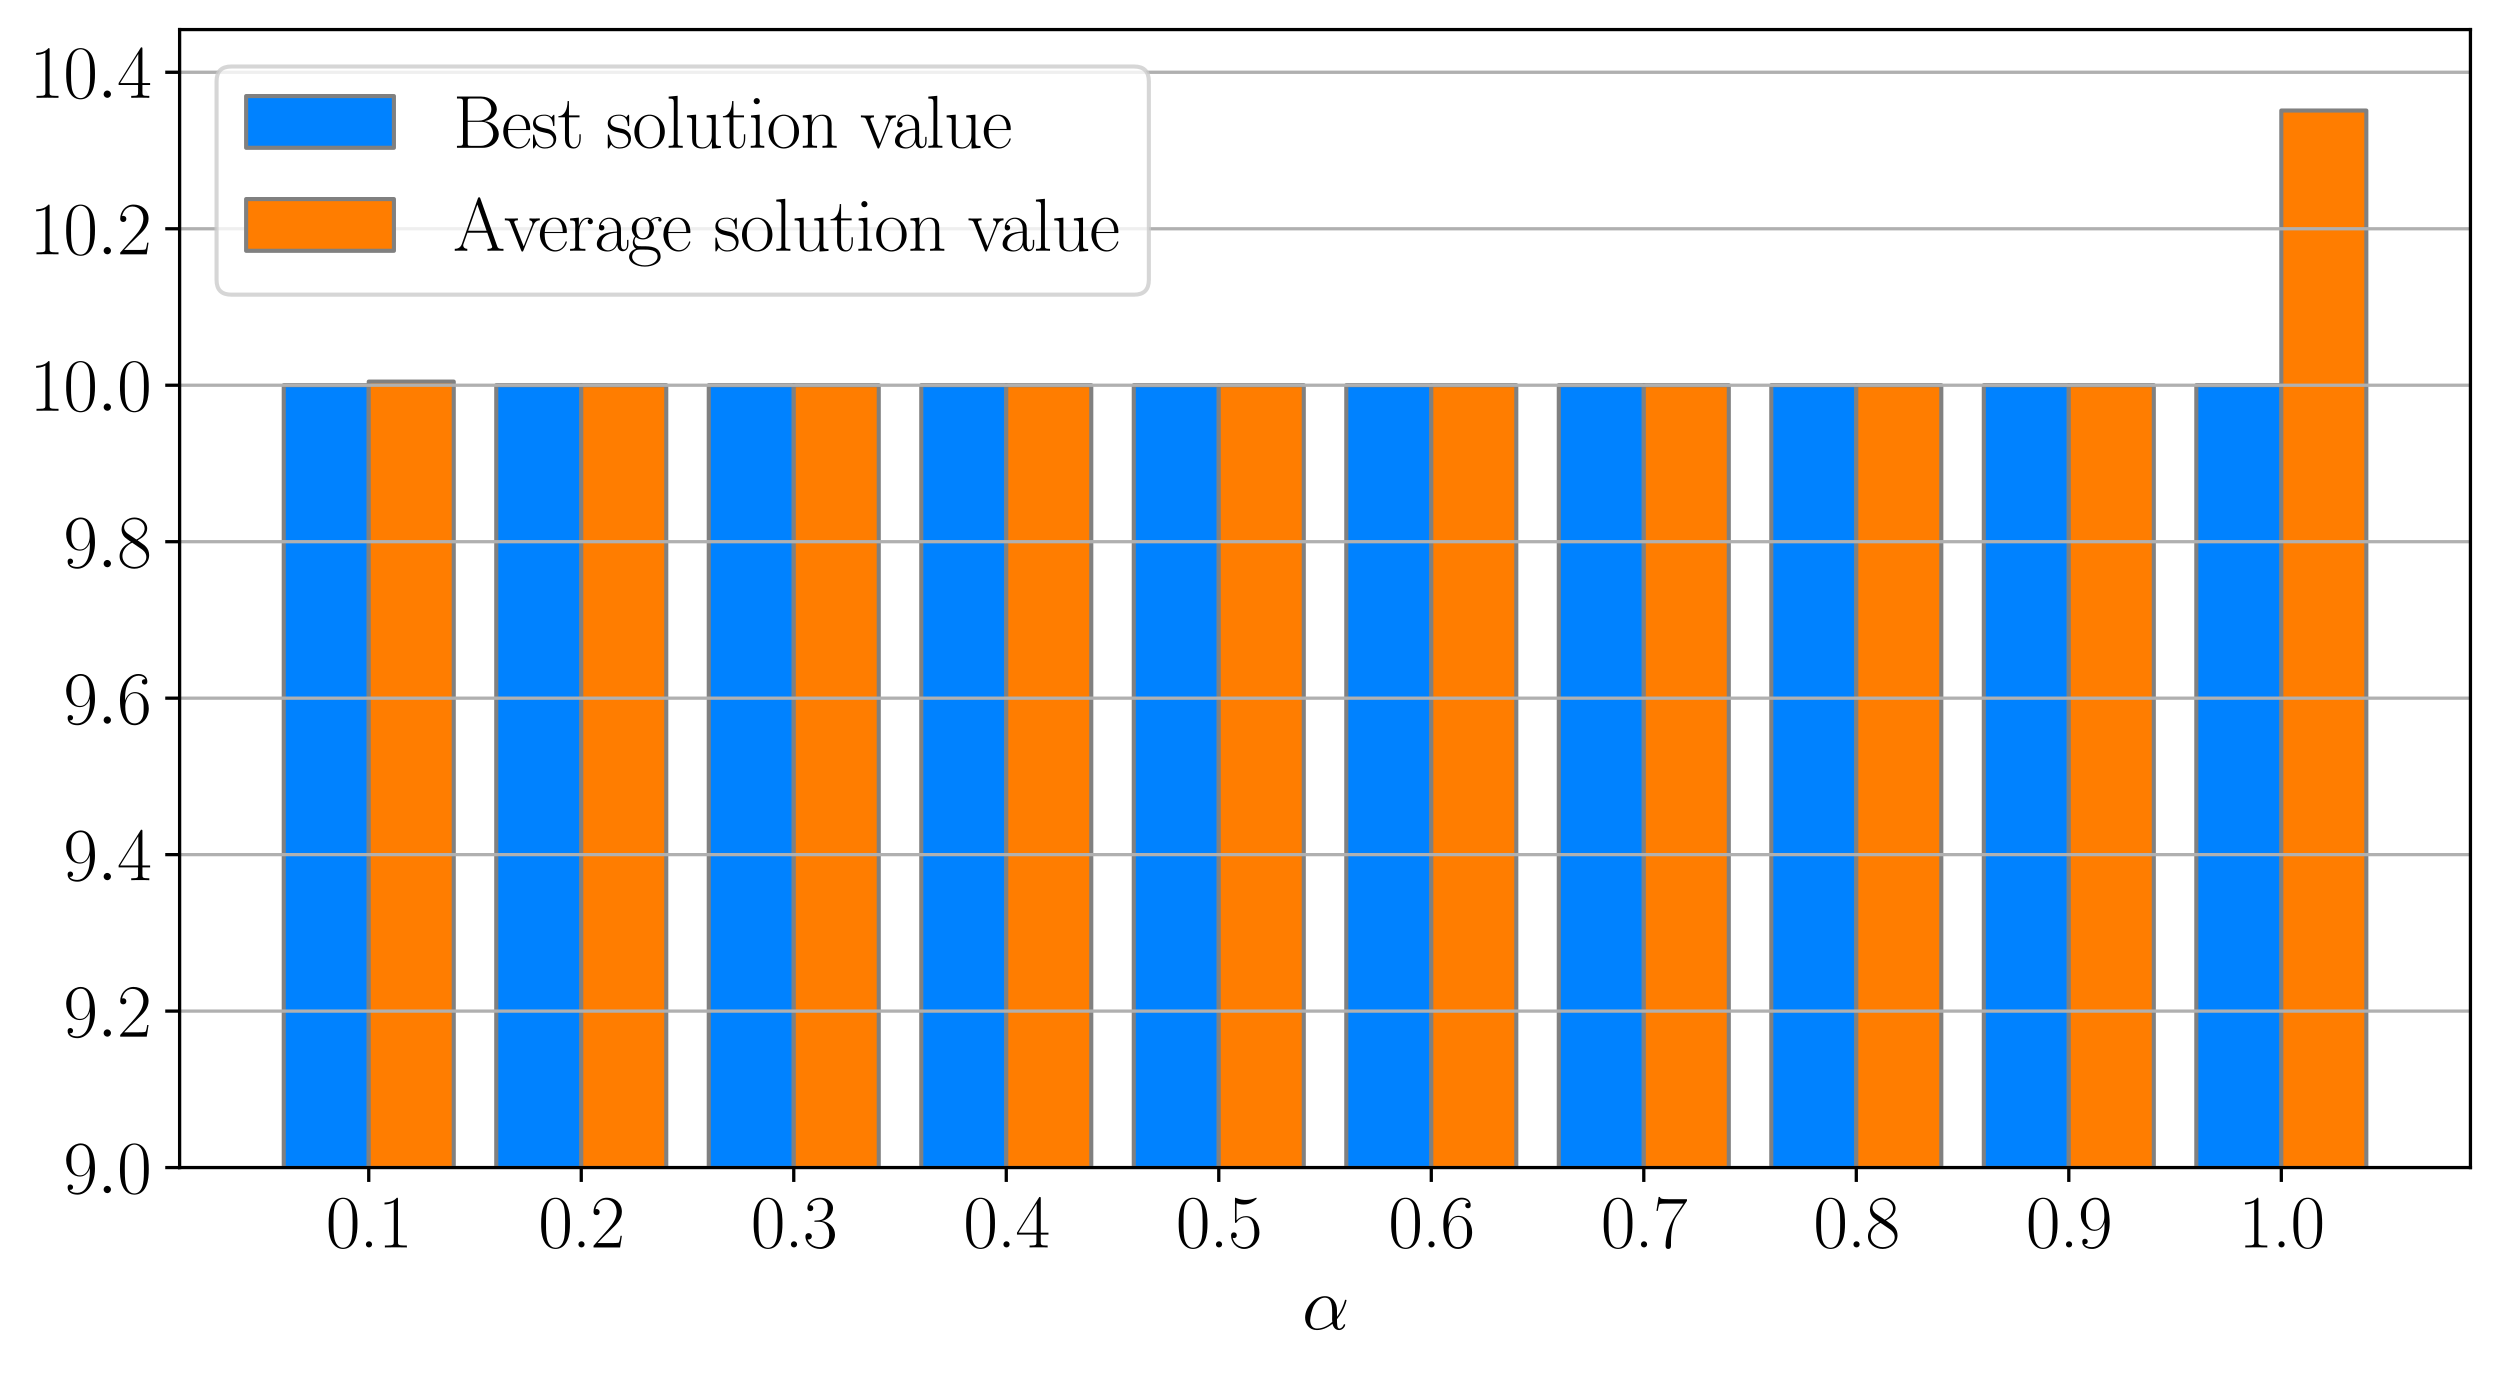 <?xml version="1.0" encoding="utf-8" standalone="no"?>
<!DOCTYPE svg PUBLIC "-//W3C//DTD SVG 1.1//EN"
  "http://www.w3.org/Graphics/SVG/1.1/DTD/svg11.dtd">
<svg xmlns:xlink="http://www.w3.org/1999/xlink" width="608.95pt" height="334.483pt" viewBox="0 0 608.95 334.483" xmlns="http://www.w3.org/2000/svg" version="1.1">
 <defs>
  <style type="text/css">*{stroke-linejoin: round; stroke-linecap: butt}</style>
 </defs>
 <g id="figure_1">
  <g id="patch_1">
   <path d="M 0 334.483 
L 608.95 334.483 
L 608.95 0 
L 0 0 
z
" style="fill: #ffffff"/>
  </g>
  <g id="axes_1">
   <g id="patch_2">
    <path d="M 43.75 284.4 
L 601.75 284.4 
L 601.75 7.2 
L 43.75 7.2 
z
" style="fill: #ffffff"/>
   </g>
   <g id="patch_3">
    <path d="M 69.114 1999.523 
L 89.819 1999.523 
L 89.819 93.831 
L 69.114 93.831 
z
" clip-path="url(#pe71a4bc43c)" style="fill: #0082ff; stroke: #808080; stroke-linejoin: miter"/>
   </g>
   <g id="patch_4">
    <path d="M 120.877 1999.523 
L 141.582 1999.523 
L 141.582 93.831 
L 120.877 93.831 
z
" clip-path="url(#pe71a4bc43c)" style="fill: #0082ff; stroke: #808080; stroke-linejoin: miter"/>
   </g>
   <g id="patch_5">
    <path d="M 172.639 1999.523 
L 193.344 1999.523 
L 193.344 93.831 
L 172.639 93.831 
z
" clip-path="url(#pe71a4bc43c)" style="fill: #0082ff; stroke: #808080; stroke-linejoin: miter"/>
   </g>
   <g id="patch_6">
    <path d="M 224.402 1999.523 
L 245.107 1999.523 
L 245.107 93.831 
L 224.402 93.831 
z
" clip-path="url(#pe71a4bc43c)" style="fill: #0082ff; stroke: #808080; stroke-linejoin: miter"/>
   </g>
   <g id="patch_7">
    <path d="M 276.164 1999.523 
L 296.869 1999.523 
L 296.869 93.831 
L 276.164 93.831 
z
" clip-path="url(#pe71a4bc43c)" style="fill: #0082ff; stroke: #808080; stroke-linejoin: miter"/>
   </g>
   <g id="patch_8">
    <path d="M 327.927 1999.523 
L 348.632 1999.523 
L 348.632 93.831 
L 327.927 93.831 
z
" clip-path="url(#pe71a4bc43c)" style="fill: #0082ff; stroke: #808080; stroke-linejoin: miter"/>
   </g>
   <g id="patch_9">
    <path d="M 379.689 1999.523 
L 400.394 1999.523 
L 400.394 93.831 
L 379.689 93.831 
z
" clip-path="url(#pe71a4bc43c)" style="fill: #0082ff; stroke: #808080; stroke-linejoin: miter"/>
   </g>
   <g id="patch_10">
    <path d="M 431.452 1999.523 
L 452.157 1999.523 
L 452.157 93.831 
L 431.452 93.831 
z
" clip-path="url(#pe71a4bc43c)" style="fill: #0082ff; stroke: #808080; stroke-linejoin: miter"/>
   </g>
   <g id="patch_11">
    <path d="M 483.214 1999.523 
L 503.919 1999.523 
L 503.919 93.831 
L 483.214 93.831 
z
" clip-path="url(#pe71a4bc43c)" style="fill: #0082ff; stroke: #808080; stroke-linejoin: miter"/>
   </g>
   <g id="patch_12">
    <path d="M 534.977 1999.523 
L 555.682 1999.523 
L 555.682 93.831 
L 534.977 93.831 
z
" clip-path="url(#pe71a4bc43c)" style="fill: #0082ff; stroke: #808080; stroke-linejoin: miter"/>
   </g>
   <g id="patch_13">
    <path d="M 89.819 1999.523 
L 110.524 1999.523 
L 110.524 92.954 
L 89.819 92.954 
z
" clip-path="url(#pe71a4bc43c)" style="fill: #ff7d00; stroke: #808080; stroke-linejoin: miter"/>
   </g>
   <g id="patch_14">
    <path d="M 141.582 1999.523 
L 162.287 1999.523 
L 162.287 93.831 
L 141.582 93.831 
z
" clip-path="url(#pe71a4bc43c)" style="fill: #ff7d00; stroke: #808080; stroke-linejoin: miter"/>
   </g>
   <g id="patch_15">
    <path d="M 193.344 1999.523 
L 214.049 1999.523 
L 214.049 93.831 
L 193.344 93.831 
z
" clip-path="url(#pe71a4bc43c)" style="fill: #ff7d00; stroke: #808080; stroke-linejoin: miter"/>
   </g>
   <g id="patch_16">
    <path d="M 245.107 1999.523 
L 265.812 1999.523 
L 265.812 93.831 
L 245.107 93.831 
z
" clip-path="url(#pe71a4bc43c)" style="fill: #ff7d00; stroke: #808080; stroke-linejoin: miter"/>
   </g>
   <g id="patch_17">
    <path d="M 296.869 1999.523 
L 317.574 1999.523 
L 317.574 93.831 
L 296.869 93.831 
z
" clip-path="url(#pe71a4bc43c)" style="fill: #ff7d00; stroke: #808080; stroke-linejoin: miter"/>
   </g>
   <g id="patch_18">
    <path d="M 348.632 1999.523 
L 369.337 1999.523 
L 369.337 93.831 
L 348.632 93.831 
z
" clip-path="url(#pe71a4bc43c)" style="fill: #ff7d00; stroke: #808080; stroke-linejoin: miter"/>
   </g>
   <g id="patch_19">
    <path d="M 400.394 1999.523 
L 421.099 1999.523 
L 421.099 93.831 
L 400.394 93.831 
z
" clip-path="url(#pe71a4bc43c)" style="fill: #ff7d00; stroke: #808080; stroke-linejoin: miter"/>
   </g>
   <g id="patch_20">
    <path d="M 452.157 1999.523 
L 472.862 1999.523 
L 472.862 93.831 
L 452.157 93.831 
z
" clip-path="url(#pe71a4bc43c)" style="fill: #ff7d00; stroke: #808080; stroke-linejoin: miter"/>
   </g>
   <g id="patch_21">
    <path d="M 503.919 1999.523 
L 524.624 1999.523 
L 524.624 93.831 
L 503.919 93.831 
z
" clip-path="url(#pe71a4bc43c)" style="fill: #ff7d00; stroke: #808080; stroke-linejoin: miter"/>
   </g>
   <g id="patch_22">
    <path d="M 555.682 1999.523 
L 576.387 1999.523 
L 576.387 26.926 
L 555.682 26.926 
z
" clip-path="url(#pe71a4bc43c)" style="fill: #ff7d00; stroke: #808080; stroke-linejoin: miter"/>
   </g>
   <g id="matplotlib.axis_1">
    <g id="xtick_1">
     <g id="line2d_1">
      <defs>
       <path id="m92190aa3a0" d="M 0 0 
L 0 3.5 
" style="stroke: #000000; stroke-width: 0.8"/>
      </defs>
      <g>
       <use xlink:href="#m92190aa3a0" x="89.819" y="284.4" style="stroke: #000000; stroke-width: 0.8"/>
      </g>
     </g>
     <g id="text_1">
      <!-- 0.1 -->
      <g transform="translate(79.356 303.853)scale(0.18 -0.18)">
       <defs>
        <path id="CMR17-30" d="M 2688 2038 
C 2688 2430 2682 3099 2413 3613 
C 2176 4063 1798 4224 1466 4224 
C 1158 4224 768 4082 525 3620 
C 269 3137 243 2539 243 2038 
C 243 1671 250 1112 448 623 
C 723 -39 1216 -128 1466 -128 
C 1760 -128 2208 -7 2470 604 
C 2662 1048 2688 1568 2688 2038 
z
M 1466 -26 
C 1056 -26 813 328 723 816 
C 653 1196 653 1749 653 2109 
C 653 2604 653 3015 736 3407 
C 858 3954 1216 4121 1466 4121 
C 1728 4121 2067 3947 2189 3420 
C 2272 3054 2278 2623 2278 2109 
C 2278 1691 2278 1176 2202 797 
C 2067 96 1690 -26 1466 -26 
z
" transform="scale(0.016)"/>
        <path id="CMR17-2e" d="M 1062 262 
C 1062 422 934 524 800 524 
C 672 524 538 422 538 262 
C 538 102 666 0 800 0 
C 928 0 1062 102 1062 262 
z
" transform="scale(0.016)"/>
        <path id="CMR17-31" d="M 1702 4083 
C 1702 4217 1696 4224 1606 4224 
C 1357 3927 979 3833 621 3820 
C 602 3820 570 3820 563 3808 
C 557 3795 557 3782 557 3648 
C 755 3648 1088 3686 1344 3839 
L 1344 467 
C 1344 243 1331 166 781 166 
L 589 166 
L 589 0 
C 896 6 1216 12 1523 12 
C 1830 12 2150 6 2458 0 
L 2458 166 
L 2266 166 
C 1715 166 1702 236 1702 467 
L 1702 4083 
z
" transform="scale(0.016)"/>
       </defs>
       <use xlink:href="#CMR17-30" transform="scale(0.996)"/>
       <use xlink:href="#CMR17-2e" transform="translate(45.69 0)scale(0.996)"/>
       <use xlink:href="#CMR17-31" transform="translate(70.562 0)scale(0.996)"/>
      </g>
     </g>
    </g>
    <g id="xtick_2">
     <g id="line2d_2">
      <g>
       <use xlink:href="#m92190aa3a0" x="141.582" y="284.4" style="stroke: #000000; stroke-width: 0.8"/>
      </g>
     </g>
     <g id="text_2">
      <!-- 0.2 -->
      <g transform="translate(131.119 303.853)scale(0.18 -0.18)">
       <defs>
        <path id="CMR17-32" d="M 2669 990 
L 2554 990 
C 2490 537 2438 460 2413 422 
C 2381 371 1920 371 1830 371 
L 602 371 
C 832 620 1280 1073 1824 1596 
C 2214 1966 2669 2400 2669 3033 
C 2669 3788 2067 4224 1395 4224 
C 691 4224 262 3603 262 3027 
C 262 2777 448 2745 525 2745 
C 589 2745 781 2783 781 3007 
C 781 3206 614 3264 525 3264 
C 486 3264 448 3257 422 3244 
C 544 3788 915 4057 1306 4057 
C 1862 4057 2227 3616 2227 3033 
C 2227 2477 1901 1998 1536 1583 
L 262 147 
L 262 0 
L 2515 0 
L 2669 990 
z
" transform="scale(0.016)"/>
       </defs>
       <use xlink:href="#CMR17-30" transform="scale(0.996)"/>
       <use xlink:href="#CMR17-2e" transform="translate(45.69 0)scale(0.996)"/>
       <use xlink:href="#CMR17-32" transform="translate(70.562 0)scale(0.996)"/>
      </g>
     </g>
    </g>
    <g id="xtick_3">
     <g id="line2d_3">
      <g>
       <use xlink:href="#m92190aa3a0" x="193.344" y="284.4" style="stroke: #000000; stroke-width: 0.8"/>
      </g>
     </g>
     <g id="text_3">
      <!-- 0.3 -->
      <g transform="translate(182.881 303.853)scale(0.18 -0.18)">
       <defs>
        <path id="CMR17-33" d="M 1414 2176 
C 1984 2176 2234 1673 2234 1094 
C 2234 322 1824 25 1453 25 
C 1114 25 563 193 390 691 
C 422 678 454 678 486 678 
C 640 678 755 780 755 947 
C 755 1132 614 1216 486 1216 
C 378 1216 211 1164 211 927 
C 211 335 787 -128 1466 -128 
C 2176 -128 2720 432 2720 1087 
C 2720 1718 2208 2176 1600 2246 
C 2086 2347 2554 2776 2554 3353 
C 2554 3856 2048 4224 1472 4224 
C 890 4224 378 3862 378 3347 
C 378 3123 544 3084 627 3084 
C 762 3084 877 3167 877 3334 
C 877 3500 762 3584 627 3584 
C 602 3584 570 3584 544 3571 
C 730 3999 1235 4076 1459 4076 
C 1683 4076 2106 3966 2106 3347 
C 2106 3167 2080 2851 1862 2574 
C 1670 2329 1453 2316 1242 2297 
C 1210 2297 1062 2284 1037 2284 
C 992 2278 966 2272 966 2227 
C 966 2182 973 2176 1101 2176 
L 1414 2176 
z
" transform="scale(0.016)"/>
       </defs>
       <use xlink:href="#CMR17-30" transform="scale(0.996)"/>
       <use xlink:href="#CMR17-2e" transform="translate(45.69 0)scale(0.996)"/>
       <use xlink:href="#CMR17-33" transform="translate(70.562 0)scale(0.996)"/>
      </g>
     </g>
    </g>
    <g id="xtick_4">
     <g id="line2d_4">
      <g>
       <use xlink:href="#m92190aa3a0" x="245.107" y="284.4" style="stroke: #000000; stroke-width: 0.8"/>
      </g>
     </g>
     <g id="text_4">
      <!-- 0.4 -->
      <g transform="translate(234.644 303.853)scale(0.18 -0.18)">
       <defs>
        <path id="CMR17-34" d="M 2150 4147 
C 2150 4281 2144 4288 2029 4288 
L 128 1254 
L 128 1088 
L 1779 1088 
L 1779 460 
C 1779 230 1766 166 1318 166 
L 1197 166 
L 1197 0 
C 1402 12 1747 12 1965 12 
C 2182 12 2528 12 2733 0 
L 2733 166 
L 2611 166 
C 2163 166 2150 230 2150 460 
L 2150 1088 
L 2803 1088 
L 2803 1254 
L 2150 1254 
L 2150 4147 
z
M 1798 3723 
L 1798 1254 
L 256 1254 
L 1798 3723 
z
" transform="scale(0.016)"/>
       </defs>
       <use xlink:href="#CMR17-30" transform="scale(0.996)"/>
       <use xlink:href="#CMR17-2e" transform="translate(45.69 0)scale(0.996)"/>
       <use xlink:href="#CMR17-34" transform="translate(70.562 0)scale(0.996)"/>
      </g>
     </g>
    </g>
    <g id="xtick_5">
     <g id="line2d_5">
      <g>
       <use xlink:href="#m92190aa3a0" x="296.869" y="284.4" style="stroke: #000000; stroke-width: 0.8"/>
      </g>
     </g>
     <g id="text_5">
      <!-- 0.5 -->
      <g transform="translate(286.406 303.853)scale(0.18 -0.18)">
       <defs>
        <path id="CMR17-35" d="M 730 3750 
C 794 3724 1056 3641 1325 3641 
C 1920 3641 2246 3961 2432 4140 
C 2432 4191 2432 4224 2394 4224 
C 2387 4224 2374 4224 2323 4198 
C 2099 4102 1837 4032 1517 4032 
C 1325 4032 1037 4055 723 4191 
C 653 4224 640 4224 634 4224 
C 602 4224 595 4217 595 4090 
L 595 2231 
C 595 2113 595 2080 659 2080 
C 691 2080 704 2093 736 2139 
C 941 2435 1222 2560 1542 2560 
C 1766 2560 2246 2415 2246 1293 
C 2246 1087 2246 716 2054 422 
C 1894 159 1645 25 1370 25 
C 947 25 518 319 403 812 
C 429 806 480 793 506 793 
C 589 793 749 838 749 1036 
C 749 1209 627 1280 506 1280 
C 358 1280 262 1190 262 1011 
C 262 454 704 -128 1382 -128 
C 2042 -128 2669 441 2669 1267 
C 2669 2054 2170 2662 1549 2662 
C 1222 2662 947 2540 730 2304 
L 730 3750 
z
" transform="scale(0.016)"/>
       </defs>
       <use xlink:href="#CMR17-30" transform="scale(0.996)"/>
       <use xlink:href="#CMR17-2e" transform="translate(45.69 0)scale(0.996)"/>
       <use xlink:href="#CMR17-35" transform="translate(70.562 0)scale(0.996)"/>
      </g>
     </g>
    </g>
    <g id="xtick_6">
     <g id="line2d_6">
      <g>
       <use xlink:href="#m92190aa3a0" x="348.632" y="284.4" style="stroke: #000000; stroke-width: 0.8"/>
      </g>
     </g>
     <g id="text_6">
      <!-- 0.6 -->
      <g transform="translate(338.169 303.853)scale(0.18 -0.18)">
       <defs>
        <path id="CMR17-36" d="M 678 2198 
C 678 3712 1395 4076 1811 4076 
C 1946 4076 2272 4049 2400 3782 
C 2298 3782 2106 3782 2106 3558 
C 2106 3385 2246 3328 2336 3328 
C 2394 3328 2566 3353 2566 3571 
C 2566 3987 2246 4224 1805 4224 
C 1043 4224 243 3411 243 2011 
C 243 257 966 -128 1478 -128 
C 2099 -128 2688 431 2688 1295 
C 2688 2101 2170 2688 1517 2688 
C 1126 2688 838 2430 678 1979 
L 678 2198 
z
M 1478 25 
C 691 25 691 1212 691 1450 
C 691 1914 909 2585 1504 2585 
C 1613 2585 1926 2585 2138 2140 
C 2253 1889 2253 1624 2253 1302 
C 2253 954 2253 696 2118 438 
C 1978 173 1773 25 1478 25 
z
" transform="scale(0.016)"/>
       </defs>
       <use xlink:href="#CMR17-30" transform="scale(0.996)"/>
       <use xlink:href="#CMR17-2e" transform="translate(45.69 0)scale(0.996)"/>
       <use xlink:href="#CMR17-36" transform="translate(70.562 0)scale(0.996)"/>
      </g>
     </g>
    </g>
    <g id="xtick_7">
     <g id="line2d_7">
      <g>
       <use xlink:href="#m92190aa3a0" x="400.394" y="284.4" style="stroke: #000000; stroke-width: 0.8"/>
      </g>
     </g>
     <g id="text_7">
      <!-- 0.7 -->
      <g transform="translate(389.931 303.853)scale(0.18 -0.18)">
       <defs>
        <path id="CMR17-37" d="M 2886 3955 
L 2886 4096 
L 1382 4096 
C 634 4096 621 4166 595 4288 
L 480 4288 
L 294 3104 
L 410 3104 
C 429 3226 474 3552 550 3673 
C 589 3724 1062 3724 1171 3724 
L 2579 3724 
L 1869 2670 
C 1395 1961 1069 1003 1069 166 
C 1069 89 1069 -128 1299 -128 
C 1530 -128 1530 89 1530 172 
L 1530 466 
C 1530 1514 1709 2204 2003 2644 
L 2886 3955 
z
" transform="scale(0.016)"/>
       </defs>
       <use xlink:href="#CMR17-30" transform="scale(0.996)"/>
       <use xlink:href="#CMR17-2e" transform="translate(45.69 0)scale(0.996)"/>
       <use xlink:href="#CMR17-37" transform="translate(70.562 0)scale(0.996)"/>
      </g>
     </g>
    </g>
    <g id="xtick_8">
     <g id="line2d_8">
      <g>
       <use xlink:href="#m92190aa3a0" x="452.157" y="284.4" style="stroke: #000000; stroke-width: 0.8"/>
      </g>
     </g>
     <g id="text_8">
      <!-- 0.8 -->
      <g transform="translate(441.694 303.853)scale(0.18 -0.18)">
       <defs>
        <path id="CMR17-38" d="M 1741 2289 
C 2144 2494 2554 2803 2554 3298 
C 2554 3884 1990 4224 1472 4224 
C 890 4224 378 3800 378 3215 
C 378 3054 416 2777 666 2533 
C 730 2469 998 2276 1171 2154 
C 883 2006 211 1652 211 945 
C 211 282 838 -128 1459 -128 
C 2144 -128 2720 366 2720 1022 
C 2720 1607 2330 1877 2074 2051 
L 1741 2289 
z
M 902 2855 
C 851 2887 595 3086 595 3388 
C 595 3781 998 4076 1459 4076 
C 1965 4076 2336 3716 2336 3298 
C 2336 2700 1670 2359 1638 2359 
C 1632 2359 1626 2359 1574 2398 
L 902 2855 
z
M 2080 1536 
C 2176 1466 2483 1253 2483 861 
C 2483 385 2010 25 1472 25 
C 890 25 448 443 448 951 
C 448 1459 838 1884 1280 2083 
L 2080 1536 
z
" transform="scale(0.016)"/>
       </defs>
       <use xlink:href="#CMR17-30" transform="scale(0.996)"/>
       <use xlink:href="#CMR17-2e" transform="translate(45.69 0)scale(0.996)"/>
       <use xlink:href="#CMR17-38" transform="translate(70.562 0)scale(0.996)"/>
      </g>
     </g>
    </g>
    <g id="xtick_9">
     <g id="line2d_9">
      <g>
       <use xlink:href="#m92190aa3a0" x="503.919" y="284.4" style="stroke: #000000; stroke-width: 0.8"/>
      </g>
     </g>
     <g id="text_9">
      <!-- 0.9 -->
      <g transform="translate(493.457 303.853)scale(0.18 -0.18)">
       <defs>
        <path id="CMR17-39" d="M 2253 1871 
C 2253 448 1670 25 1190 25 
C 1043 25 685 43 538 281 
C 704 256 826 345 826 505 
C 826 678 685 736 595 736 
C 538 736 365 710 365 492 
C 365 68 742 -128 1203 -128 
C 1939 -128 2688 665 2688 2090 
C 2688 3857 1971 4224 1485 4224 
C 851 4224 243 3664 243 2800 
C 243 2000 762 1408 1414 1408 
C 1952 1408 2189 1910 2253 2122 
L 2253 1871 
z
M 1427 1510 
C 1254 1510 1011 1542 813 1929 
C 678 2181 678 2477 678 2793 
C 678 3174 678 3438 858 3722 
C 947 3857 1114 4076 1485 4076 
C 2240 4076 2240 2909 2240 2651 
C 2240 2193 2035 1510 1427 1510 
z
" transform="scale(0.016)"/>
       </defs>
       <use xlink:href="#CMR17-30" transform="scale(0.996)"/>
       <use xlink:href="#CMR17-2e" transform="translate(45.69 0)scale(0.996)"/>
       <use xlink:href="#CMR17-39" transform="translate(70.562 0)scale(0.996)"/>
      </g>
     </g>
    </g>
    <g id="xtick_10">
     <g id="line2d_10">
      <g>
       <use xlink:href="#m92190aa3a0" x="555.682" y="284.4" style="stroke: #000000; stroke-width: 0.8"/>
      </g>
     </g>
     <g id="text_10">
      <!-- 1.0 -->
      <g transform="translate(545.219 303.853)scale(0.18 -0.18)">
       <use xlink:href="#CMR17-31" transform="scale(0.996)"/>
       <use xlink:href="#CMR17-2e" transform="translate(45.69 0)scale(0.996)"/>
       <use xlink:href="#CMR17-30" transform="translate(70.562 0)scale(0.996)"/>
      </g>
     </g>
    </g>
    <g id="text_11">
     <!-- $\alpha$ -->
     <g transform="translate(317.166 323.795)scale(0.18 -0.18)">
      <defs>
       <path id="CMMI12-b" d="M 2963 1615 
C 2963 2234 2611 2816 1933 2816 
C 1094 2816 256 1902 256 996 
C 256 440 602 -64 1254 -64 
C 1651 -64 2125 89 2579 472 
C 2669 115 2867 -64 3142 -64 
C 3488 -64 3661 293 3661 376 
C 3661 434 3616 434 3597 434 
C 3546 434 3539 415 3520 364 
C 3462 204 3315 64 3162 64 
C 2963 64 2963 472 2963 862 
C 3616 1641 3770 2445 3770 2451 
C 3770 2509 3718 2509 3699 2509 
C 3642 2509 3635 2490 3610 2375 
C 3526 2094 3360 1596 2963 1072 
L 2963 1615 
z
M 2560 625 
C 1997 121 1491 64 1267 64 
C 813 64 685 466 685 766 
C 685 1040 826 1692 1024 2043 
C 1286 2490 1645 2687 1933 2687 
C 2554 2687 2554 1877 2554 1340 
C 2554 1181 2547 1015 2547 855 
C 2547 728 2554 696 2560 625 
z
" transform="scale(0.016)"/>
      </defs>
      <use xlink:href="#CMMI12-b" transform="scale(0.996)"/>
     </g>
    </g>
   </g>
   <g id="matplotlib.axis_2">
    <g id="ytick_1">
     <g id="line2d_11">
      <path d="M 43.75 284.4 
L 601.75 284.4 
" clip-path="url(#pe71a4bc43c)" style="fill: none; stroke: #b0b0b0; stroke-width: 0.8; stroke-linecap: square"/>
     </g>
     <g id="line2d_12">
      <defs>
       <path id="mf804540d08" d="M 0 0 
L -3.5 0 
" style="stroke: #000000; stroke-width: 0.8"/>
      </defs>
      <g>
       <use xlink:href="#mf804540d08" x="43.75" y="284.4" style="stroke: #000000; stroke-width: 0.8"/>
      </g>
     </g>
     <g id="text_12">
      <!-- $\mathdefault{9.0}$ -->
      <g transform="translate(15.424 290.627)scale(0.18 -0.18)">
       <defs>
        <path id="CMMI12-3a" d="M 1178 307 
C 1178 492 1024 620 870 620 
C 685 620 557 467 557 313 
C 557 128 710 0 864 0 
C 1050 0 1178 153 1178 307 
z
" transform="scale(0.016)"/>
       </defs>
       <use xlink:href="#CMR17-39" transform="scale(0.996)"/>
       <use xlink:href="#CMMI12-3a" transform="translate(45.69 0)scale(0.996)"/>
       <use xlink:href="#CMR17-30" transform="translate(72.788 0)scale(0.996)"/>
      </g>
     </g>
    </g>
    <g id="ytick_2">
     <g id="line2d_13">
      <path d="M 43.75 246.286 
L 601.75 246.286 
" clip-path="url(#pe71a4bc43c)" style="fill: none; stroke: #b0b0b0; stroke-width: 0.8; stroke-linecap: square"/>
     </g>
     <g id="line2d_14">
      <g>
       <use xlink:href="#mf804540d08" x="43.75" y="246.286" style="stroke: #000000; stroke-width: 0.8"/>
      </g>
     </g>
     <g id="text_13">
      <!-- $\mathdefault{9.2}$ -->
      <g transform="translate(15.424 252.513)scale(0.18 -0.18)">
       <use xlink:href="#CMR17-39" transform="scale(0.996)"/>
       <use xlink:href="#CMMI12-3a" transform="translate(45.69 0)scale(0.996)"/>
       <use xlink:href="#CMR17-32" transform="translate(72.788 0)scale(0.996)"/>
      </g>
     </g>
    </g>
    <g id="ytick_3">
     <g id="line2d_15">
      <path d="M 43.75 208.172 
L 601.75 208.172 
" clip-path="url(#pe71a4bc43c)" style="fill: none; stroke: #b0b0b0; stroke-width: 0.8; stroke-linecap: square"/>
     </g>
     <g id="line2d_16">
      <g>
       <use xlink:href="#mf804540d08" x="43.75" y="208.172" style="stroke: #000000; stroke-width: 0.8"/>
      </g>
     </g>
     <g id="text_14">
      <!-- $\mathdefault{9.4}$ -->
      <g transform="translate(15.424 214.399)scale(0.18 -0.18)">
       <use xlink:href="#CMR17-39" transform="scale(0.996)"/>
       <use xlink:href="#CMMI12-3a" transform="translate(45.69 0)scale(0.996)"/>
       <use xlink:href="#CMR17-34" transform="translate(72.788 0)scale(0.996)"/>
      </g>
     </g>
    </g>
    <g id="ytick_4">
     <g id="line2d_17">
      <path d="M 43.75 170.058 
L 601.75 170.058 
" clip-path="url(#pe71a4bc43c)" style="fill: none; stroke: #b0b0b0; stroke-width: 0.8; stroke-linecap: square"/>
     </g>
     <g id="line2d_18">
      <g>
       <use xlink:href="#mf804540d08" x="43.75" y="170.058" style="stroke: #000000; stroke-width: 0.8"/>
      </g>
     </g>
     <g id="text_15">
      <!-- $\mathdefault{9.6}$ -->
      <g transform="translate(15.424 176.285)scale(0.18 -0.18)">
       <use xlink:href="#CMR17-39" transform="scale(0.996)"/>
       <use xlink:href="#CMMI12-3a" transform="translate(45.69 0)scale(0.996)"/>
       <use xlink:href="#CMR17-36" transform="translate(72.788 0)scale(0.996)"/>
      </g>
     </g>
    </g>
    <g id="ytick_5">
     <g id="line2d_19">
      <path d="M 43.75 131.945 
L 601.75 131.945 
" clip-path="url(#pe71a4bc43c)" style="fill: none; stroke: #b0b0b0; stroke-width: 0.8; stroke-linecap: square"/>
     </g>
     <g id="line2d_20">
      <g>
       <use xlink:href="#mf804540d08" x="43.75" y="131.945" style="stroke: #000000; stroke-width: 0.8"/>
      </g>
     </g>
     <g id="text_16">
      <!-- $\mathdefault{9.8}$ -->
      <g transform="translate(15.424 138.171)scale(0.18 -0.18)">
       <use xlink:href="#CMR17-39" transform="scale(0.996)"/>
       <use xlink:href="#CMMI12-3a" transform="translate(45.69 0)scale(0.996)"/>
       <use xlink:href="#CMR17-38" transform="translate(72.788 0)scale(0.996)"/>
      </g>
     </g>
    </g>
    <g id="ytick_6">
     <g id="line2d_21">
      <path d="M 43.75 93.831 
L 601.75 93.831 
" clip-path="url(#pe71a4bc43c)" style="fill: none; stroke: #b0b0b0; stroke-width: 0.8; stroke-linecap: square"/>
     </g>
     <g id="line2d_22">
      <g>
       <use xlink:href="#mf804540d08" x="43.75" y="93.831" style="stroke: #000000; stroke-width: 0.8"/>
      </g>
     </g>
     <g id="text_17">
      <!-- $\mathdefault{10.0}$ -->
      <g transform="translate(7.2 100.057)scale(0.18 -0.18)">
       <use xlink:href="#CMR17-31" transform="scale(0.996)"/>
       <use xlink:href="#CMR17-30" transform="translate(45.69 0)scale(0.996)"/>
       <use xlink:href="#CMMI12-3a" transform="translate(91.381 0)scale(0.996)"/>
       <use xlink:href="#CMR17-30" transform="translate(118.478 0)scale(0.996)"/>
      </g>
     </g>
    </g>
    <g id="ytick_7">
     <g id="line2d_23">
      <path d="M 43.75 55.717 
L 601.75 55.717 
" clip-path="url(#pe71a4bc43c)" style="fill: none; stroke: #b0b0b0; stroke-width: 0.8; stroke-linecap: square"/>
     </g>
     <g id="line2d_24">
      <g>
       <use xlink:href="#mf804540d08" x="43.75" y="55.717" style="stroke: #000000; stroke-width: 0.8"/>
      </g>
     </g>
     <g id="text_18">
      <!-- $\mathdefault{10.2}$ -->
      <g transform="translate(7.2 61.944)scale(0.18 -0.18)">
       <use xlink:href="#CMR17-31" transform="scale(0.996)"/>
       <use xlink:href="#CMR17-30" transform="translate(45.69 0)scale(0.996)"/>
       <use xlink:href="#CMMI12-3a" transform="translate(91.381 0)scale(0.996)"/>
       <use xlink:href="#CMR17-32" transform="translate(118.478 0)scale(0.996)"/>
      </g>
     </g>
    </g>
    <g id="ytick_8">
     <g id="line2d_25">
      <path d="M 43.75 17.603 
L 601.75 17.603 
" clip-path="url(#pe71a4bc43c)" style="fill: none; stroke: #b0b0b0; stroke-width: 0.8; stroke-linecap: square"/>
     </g>
     <g id="line2d_26">
      <g>
       <use xlink:href="#mf804540d08" x="43.75" y="17.603" style="stroke: #000000; stroke-width: 0.8"/>
      </g>
     </g>
     <g id="text_19">
      <!-- $\mathdefault{10.4}$ -->
      <g transform="translate(7.2 23.83)scale(0.18 -0.18)">
       <use xlink:href="#CMR17-31" transform="scale(0.996)"/>
       <use xlink:href="#CMR17-30" transform="translate(45.69 0)scale(0.996)"/>
       <use xlink:href="#CMMI12-3a" transform="translate(91.381 0)scale(0.996)"/>
       <use xlink:href="#CMR17-34" transform="translate(118.478 0)scale(0.996)"/>
      </g>
     </g>
    </g>
   </g>
   <g id="patch_23">
    <path d="M 43.75 284.4 
L 43.75 7.2 
" style="fill: none; stroke: #000000; stroke-width: 0.8; stroke-linejoin: miter; stroke-linecap: square"/>
   </g>
   <g id="patch_24">
    <path d="M 601.75 284.4 
L 601.75 7.2 
" style="fill: none; stroke: #000000; stroke-width: 0.8; stroke-linejoin: miter; stroke-linecap: square"/>
   </g>
   <g id="patch_25">
    <path d="M 43.75 284.4 
L 601.75 284.4 
" style="fill: none; stroke: #000000; stroke-width: 0.8; stroke-linejoin: miter; stroke-linecap: square"/>
   </g>
   <g id="patch_26">
    <path d="M 43.75 7.2 
L 601.75 7.2 
" style="fill: none; stroke: #000000; stroke-width: 0.8; stroke-linejoin: miter; stroke-linecap: square"/>
   </g>
   <g id="legend_1">
    <g id="patch_27">
     <path d="M 56.35 71.776 
L 276.234 71.776 
Q 279.834 71.776 279.834 68.176 
L 279.834 19.8 
Q 279.834 16.2 276.234 16.2 
L 56.35 16.2 
Q 52.75 16.2 52.75 19.8 
L 52.75 68.176 
Q 52.75 71.776 56.35 71.776 
z
" style="fill: #ffffff; opacity: 0.8; stroke: #cccccc; stroke-linejoin: miter"/>
    </g>
    <g id="patch_28">
     <path d="M 59.95 36 
L 95.95 36 
L 95.95 23.4 
L 59.95 23.4 
z
" style="fill: #0082ff; stroke: #808080; stroke-linejoin: miter"/>
    </g>
    <g id="text_20">
     <!-- Best solution value -->
     <g transform="translate(110.35 36)scale(0.18 -0.18)">
      <defs>
       <path id="CMR17-42" d="M 333 4352 
L 333 4185 
C 774 4185 845 4185 845 3897 
L 845 451 
C 845 166 774 166 333 166 
L 333 0 
L 2534 0 
C 3354 0 3885 578 3885 1155 
C 3885 1726 3360 2214 2675 2259 
C 3290 2380 3718 2790 3718 3276 
C 3718 3808 3194 4352 2368 4352 
L 333 4352 
z
M 1248 2304 
L 1248 3936 
C 1248 4153 1261 4185 1517 4185 
L 2336 4185 
C 2970 4185 3251 3673 3251 3276 
C 3251 2790 2861 2304 2170 2304 
L 1248 2304 
z
M 1517 166 
C 1261 166 1248 198 1248 413 
L 1248 2201 
L 2432 2201 
C 3091 2201 3411 1624 3411 1161 
C 3411 698 3046 166 2349 166 
L 1517 166 
z
" transform="scale(0.016)"/>
       <path id="CMR17-65" d="M 2438 1503 
C 2464 1529 2464 1542 2464 1606 
C 2464 2251 2118 2816 1389 2816 
C 710 2816 173 2175 173 1394 
C 173 554 781 -64 1459 -64 
C 2176 -64 2458 619 2458 755 
C 2458 800 2419 800 2406 800 
C 2362 800 2355 787 2330 709 
C 2189 270 1837 51 1504 51 
C 1229 51 954 206 781 490 
C 582 819 582 1200 582 1503 
L 2438 1503 
z
M 589 1600 
C 634 2511 1126 2713 1382 2713 
C 1818 2713 2112 2308 2118 1600 
L 589 1600 
z
" transform="scale(0.016)"/>
       <path id="CMR17-73" d="M 1978 2688 
C 1978 2803 1971 2809 1933 2809 
C 1907 2809 1901 2803 1824 2707 
C 1805 2681 1747 2617 1728 2592 
C 1523 2809 1235 2816 1126 2816 
C 416 2816 160 2444 160 2073 
C 160 1497 813 1363 998 1324 
C 1402 1241 1542 1216 1677 1100 
C 1760 1024 1901 883 1901 652 
C 1901 384 1747 38 1158 38 
C 602 38 403 460 288 1024 
C 269 1113 269 1120 218 1120 
C 166 1120 160 1113 160 985 
L 160 64 
C 160 -52 166 -58 205 -58 
C 237 -58 243 -52 275 0 
C 314 57 410 211 448 275 
C 576 102 800 -64 1158 -64 
C 1792 -64 2131 281 2131 780 
C 2131 1107 1958 1280 1875 1356 
C 1683 1555 1459 1600 1190 1651 
C 838 1728 390 1817 390 2208 
C 390 2374 480 2726 1126 2726 
C 1811 2726 1850 2086 1862 1881 
C 1869 1849 1901 1843 1920 1843 
C 1978 1843 1978 1862 1978 1971 
L 1978 2688 
z
" transform="scale(0.016)"/>
       <path id="CMR17-74" d="M 966 2585 
L 1862 2585 
L 1862 2752 
L 966 2752 
L 966 3968 
L 851 3968 
C 838 3292 614 2700 70 2687 
L 70 2585 
L 627 2585 
L 627 778 
C 627 655 627 -64 1370 -64 
C 1747 -64 1965 308 1965 784 
L 1965 1151 
L 1850 1151 
L 1850 790 
C 1850 347 1677 51 1408 51 
C 1222 51 966 179 966 765 
L 966 2585 
z
" transform="scale(0.016)"/>
       <path id="CMR17-6f" d="M 2758 1356 
C 2758 2176 2163 2816 1466 2816 
C 768 2816 173 2176 173 1356 
C 173 550 768 -64 1466 -64 
C 2163 -64 2758 550 2758 1356 
z
M 1466 51 
C 1165 51 909 230 762 480 
C 602 768 582 1126 582 1408 
C 582 1676 595 2009 762 2297 
C 890 2508 1139 2713 1466 2713 
C 1754 2713 1997 2553 2150 2329 
C 2349 2028 2349 1606 2349 1408 
C 2349 1158 2336 774 2163 467 
C 1984 172 1709 51 1466 51 
z
" transform="scale(0.016)"/>
       <path id="CMR17-6c" d="M 979 4416 
L 218 4345 
L 218 4179 
C 595 4179 653 4141 653 3835 
L 653 439 
C 653 198 627 166 218 166 
L 218 0 
C 371 12 653 12 813 12 
C 979 12 1261 12 1414 0 
L 1414 166 
C 1005 166 979 191 979 439 
L 979 4416 
z
" transform="scale(0.016)"/>
       <path id="CMR17-75" d="M 1882 2745 
L 1882 2579 
C 2259 2579 2317 2540 2317 2229 
L 2317 1053 
C 2317 510 2029 38 1555 38 
C 1030 38 986 355 986 691 
L 986 2816 
L 211 2745 
L 211 2579 
C 467 2579 640 2579 646 2320 
L 646 1079 
C 646 646 646 368 813 187 
C 896 103 1056 -64 1517 -64 
C 2061 -64 2272 400 2323 536 
L 2330 536 
L 2330 -64 
L 3091 -13 
L 3091 154 
C 2714 154 2656 193 2656 503 
L 2656 2816 
L 1882 2745 
z
" transform="scale(0.016)"/>
       <path id="CMR17-69" d="M 992 3961 
C 992 4102 877 4224 730 4224 
C 589 4224 467 4108 467 3961 
C 467 3820 582 3699 730 3699 
C 870 3699 992 3814 992 3961 
z
M 243 2745 
L 243 2579 
C 602 2579 653 2540 653 2231 
L 653 443 
C 653 198 627 166 218 166 
L 218 0 
C 371 12 646 12 806 12 
C 960 12 1222 12 1370 0 
L 1370 166 
C 992 166 979 205 979 436 
L 979 2816 
L 243 2745 
z
" transform="scale(0.016)"/>
       <path id="CMR17-6e" d="M 2656 1954 
C 2656 2282 2592 2816 1837 2816 
C 1331 2816 1069 2424 973 2166 
L 966 2166 
L 966 2816 
L 211 2745 
L 211 2578 
C 589 2578 646 2540 646 2231 
L 646 443 
C 646 198 621 166 211 166 
L 211 0 
C 365 12 646 12 813 12 
C 979 12 1267 12 1421 0 
L 1421 166 
C 1011 166 986 192 986 443 
L 986 1678 
C 986 2269 1344 2713 1792 2713 
C 2266 2713 2317 2289 2317 1980 
L 2317 443 
C 2317 198 2291 166 1882 166 
L 1882 0 
C 2035 12 2317 12 2483 12 
C 2650 12 2938 12 3091 0 
L 3091 166 
C 2682 166 2656 192 2656 443 
L 2656 1954 
z
" transform="scale(0.016)"/>
       <path id="CMR17-76" d="M 2502 2173 
C 2560 2315 2662 2572 3034 2585 
L 3034 2752 
C 2912 2745 2752 2739 2630 2739 
C 2496 2739 2285 2739 2157 2752 
L 2157 2585 
C 2317 2572 2406 2495 2406 2328 
C 2406 2270 2406 2257 2368 2167 
L 1664 379 
L 902 2308 
C 864 2392 864 2405 864 2431 
C 864 2585 1075 2585 1171 2585 
L 1171 2752 
C 1018 2739 736 2739 576 2739 
C 403 2739 205 2739 64 2752 
L 64 2585 
C 307 2585 442 2585 518 2386 
L 1446 44 
C 1485 -52 1491 -64 1549 -64 
C 1606 -64 1613 -52 1651 44 
L 2502 2173 
z
" transform="scale(0.016)"/>
       <path id="CMR17-61" d="M 2304 1656 
C 2304 2048 2304 2275 2035 2534 
C 1798 2751 1523 2816 1306 2816 
C 800 2816 435 2408 435 1977 
C 435 1740 627 1728 666 1728 
C 749 1728 896 1779 896 1958 
C 896 2118 774 2188 666 2188 
C 640 2188 608 2182 589 2176 
C 723 2594 1069 2713 1293 2713 
C 1613 2713 1965 2421 1965 1875 
L 1965 1632 
C 1587 1619 1133 1568 774 1373 
C 371 1147 256 822 256 576 
C 256 77 832 -64 1171 -64 
C 1523 -64 1850 135 1990 505 
C 2003 219 2182 -39 2464 -39 
C 2598 -39 2938 51 2938 563 
L 2938 926 
L 2822 926 
L 2822 557 
C 2822 161 2650 109 2566 109 
C 2304 109 2304 446 2304 732 
L 2304 1656 
z
M 1965 887 
C 1965 323 1568 38 1216 38 
C 896 38 646 278 646 576 
C 646 771 730 1114 1101 1322 
C 1408 1497 1760 1523 1965 1536 
L 1965 887 
z
" transform="scale(0.016)"/>
      </defs>
      <use xlink:href="#CMR17-42" transform="scale(0.996)"/>
      <use xlink:href="#CMR17-65" transform="translate(65.189 0)scale(0.996)"/>
      <use xlink:href="#CMR17-73" transform="translate(105.674 0)scale(0.996)"/>
      <use xlink:href="#CMR17-74" transform="translate(141.476 0)scale(0.996)"/>
      <use xlink:href="#CMR17-73" transform="translate(206.832 0)scale(0.996)"/>
      <use xlink:href="#CMR17-6f" transform="translate(242.634 0)scale(0.996)"/>
      <use xlink:href="#CMR17-6c" transform="translate(288.324 0)scale(0.996)"/>
      <use xlink:href="#CMR17-75" transform="translate(313.195 0)scale(0.996)"/>
      <use xlink:href="#CMR17-74" transform="translate(364.091 0)scale(0.996)"/>
      <use xlink:href="#CMR17-69" transform="translate(399.371 0)scale(0.996)"/>
      <use xlink:href="#CMR17-6f" transform="translate(424.243 0)scale(0.996)"/>
      <use xlink:href="#CMR17-6e" transform="translate(469.933 0)scale(0.996)"/>
      <use xlink:href="#CMR17-76" transform="translate(550.904 0)scale(0.996)"/>
      <use xlink:href="#CMR17-61" transform="translate(593.992 0)scale(0.996)"/>
      <use xlink:href="#CMR17-6c" transform="translate(639.683 0)scale(0.996)"/>
      <use xlink:href="#CMR17-75" transform="translate(664.554 0)scale(0.996)"/>
      <use xlink:href="#CMR17-65" transform="translate(715.449 0)scale(0.996)"/>
     </g>
    </g>
    <g id="patch_29">
     <path d="M 59.95 61.088 
L 95.95 61.088 
L 95.95 48.488 
L 59.95 48.488 
z
" style="fill: #ff7d00; stroke: #808080; stroke-linejoin: miter"/>
    </g>
    <g id="text_21">
     <!-- Average solution value -->
     <g transform="translate(110.35 61.088)scale(0.18 -0.18)">
      <defs>
       <path id="CMR17-41" d="M 2323 4441 
C 2291 4524 2278 4544 2214 4544 
C 2150 4544 2138 4524 2106 4441 
L 749 580 
C 627 236 371 166 147 166 
L 147 0 
C 262 12 518 12 640 12 
C 800 12 1056 12 1210 0 
L 1210 166 
C 909 179 864 382 864 459 
C 864 516 877 548 890 586 
L 1229 1536 
L 2906 1536 
L 3290 453 
C 3322 376 3322 363 3322 338 
C 3322 166 3046 166 2925 166 
L 2925 0 
C 3110 12 3443 12 3642 12 
C 3808 12 4128 12 4282 0 
L 4282 166 
C 3942 166 3827 166 3744 402 
L 2323 4441 
z
M 2067 3924 
L 2848 1702 
L 1286 1702 
L 2067 3924 
z
" transform="scale(0.016)"/>
       <path id="CMR17-72" d="M 960 1517 
C 960 2134 1222 2713 1702 2713 
C 1747 2713 1792 2707 1837 2687 
C 1837 2687 1696 2642 1696 2475 
C 1696 2321 1818 2257 1914 2257 
C 1990 2257 2131 2302 2131 2482 
C 2131 2687 1926 2816 1709 2816 
C 1222 2816 1011 2340 947 2115 
L 941 2115 
L 941 2816 
L 198 2745 
L 198 2578 
C 576 2578 634 2540 634 2231 
L 634 443 
C 634 198 608 166 198 166 
L 198 0 
C 352 12 646 12 813 12 
C 998 12 1325 12 1498 0 
L 1498 166 
C 1037 166 960 166 960 455 
L 960 1517 
z
" transform="scale(0.016)"/>
       <path id="CMR17-67" d="M 710 1165 
C 832 1068 1043 960 1299 960 
C 1805 960 2240 1359 2240 1895 
C 2240 2063 2189 2321 1997 2521 
C 2176 2713 2438 2777 2586 2777 
C 2611 2777 2650 2777 2682 2758 
C 2656 2751 2598 2726 2598 2623 
C 2598 2540 2656 2483 2739 2483 
C 2835 2483 2886 2547 2886 2630 
C 2886 2751 2790 2880 2586 2880 
C 2330 2880 2106 2758 1926 2591 
C 1734 2764 1504 2828 1299 2828 
C 794 2828 358 2431 358 1895 
C 358 1527 570 1294 634 1230 
C 442 1004 442 742 442 710 
C 442 544 506 300 723 166 
C 390 82 128 -184 128 -517 
C 128 -996 736 -1344 1466 -1344 
C 2170 -1344 2803 -1009 2803 -510 
C 2803 384 1856 384 1363 384 
C 1216 384 954 384 922 390 
C 723 422 589 601 589 825 
C 589 883 589 1024 710 1165 
z
M 1299 1068 
C 736 1068 736 1766 736 1895 
C 736 2024 736 2719 1299 2719 
C 1862 2719 1862 2024 1862 1895 
C 1862 1766 1862 1068 1299 1068 
z
M 1466 -1236 
C 826 -1236 384 -883 384 -517 
C 384 -311 493 -118 634 -11 
C 794 102 858 102 1293 102 
C 1818 102 2547 102 2547 -517 
C 2547 -883 2106 -1236 1466 -1236 
z
" transform="scale(0.016)"/>
      </defs>
      <use xlink:href="#CMR17-41" transform="scale(0.996)"/>
      <use xlink:href="#CMR17-76" transform="translate(69.072 0)scale(0.996)"/>
      <use xlink:href="#CMR17-65" transform="translate(114.763 0)scale(0.996)"/>
      <use xlink:href="#CMR17-72" transform="translate(155.249 0)scale(0.996)"/>
      <use xlink:href="#CMR17-61" transform="translate(190.529 0)scale(0.996)"/>
      <use xlink:href="#CMR17-67" transform="translate(236.22 0)scale(0.996)"/>
      <use xlink:href="#CMR17-65" transform="translate(281.91 0)scale(0.996)"/>
      <use xlink:href="#CMR17-73" transform="translate(352.472 0)scale(0.996)"/>
      <use xlink:href="#CMR17-6f" transform="translate(388.273 0)scale(0.996)"/>
      <use xlink:href="#CMR17-6c" transform="translate(433.964 0)scale(0.996)"/>
      <use xlink:href="#CMR17-75" transform="translate(458.835 0)scale(0.996)"/>
      <use xlink:href="#CMR17-74" transform="translate(509.73 0)scale(0.996)"/>
      <use xlink:href="#CMR17-69" transform="translate(545.011 0)scale(0.996)"/>
      <use xlink:href="#CMR17-6f" transform="translate(569.882 0)scale(0.996)"/>
      <use xlink:href="#CMR17-6e" transform="translate(615.572 0)scale(0.996)"/>
      <use xlink:href="#CMR17-76" transform="translate(696.544 0)scale(0.996)"/>
      <use xlink:href="#CMR17-61" transform="translate(739.632 0)scale(0.996)"/>
      <use xlink:href="#CMR17-6c" transform="translate(785.322 0)scale(0.996)"/>
      <use xlink:href="#CMR17-75" transform="translate(810.193 0)scale(0.996)"/>
      <use xlink:href="#CMR17-65" transform="translate(861.089 0)scale(0.996)"/>
     </g>
    </g>
   </g>
  </g>
 </g>
 <defs>
  <clipPath id="pe71a4bc43c">
   <rect x="43.75" y="7.2" width="558" height="277.2"/>
  </clipPath>
 </defs>
</svg>
